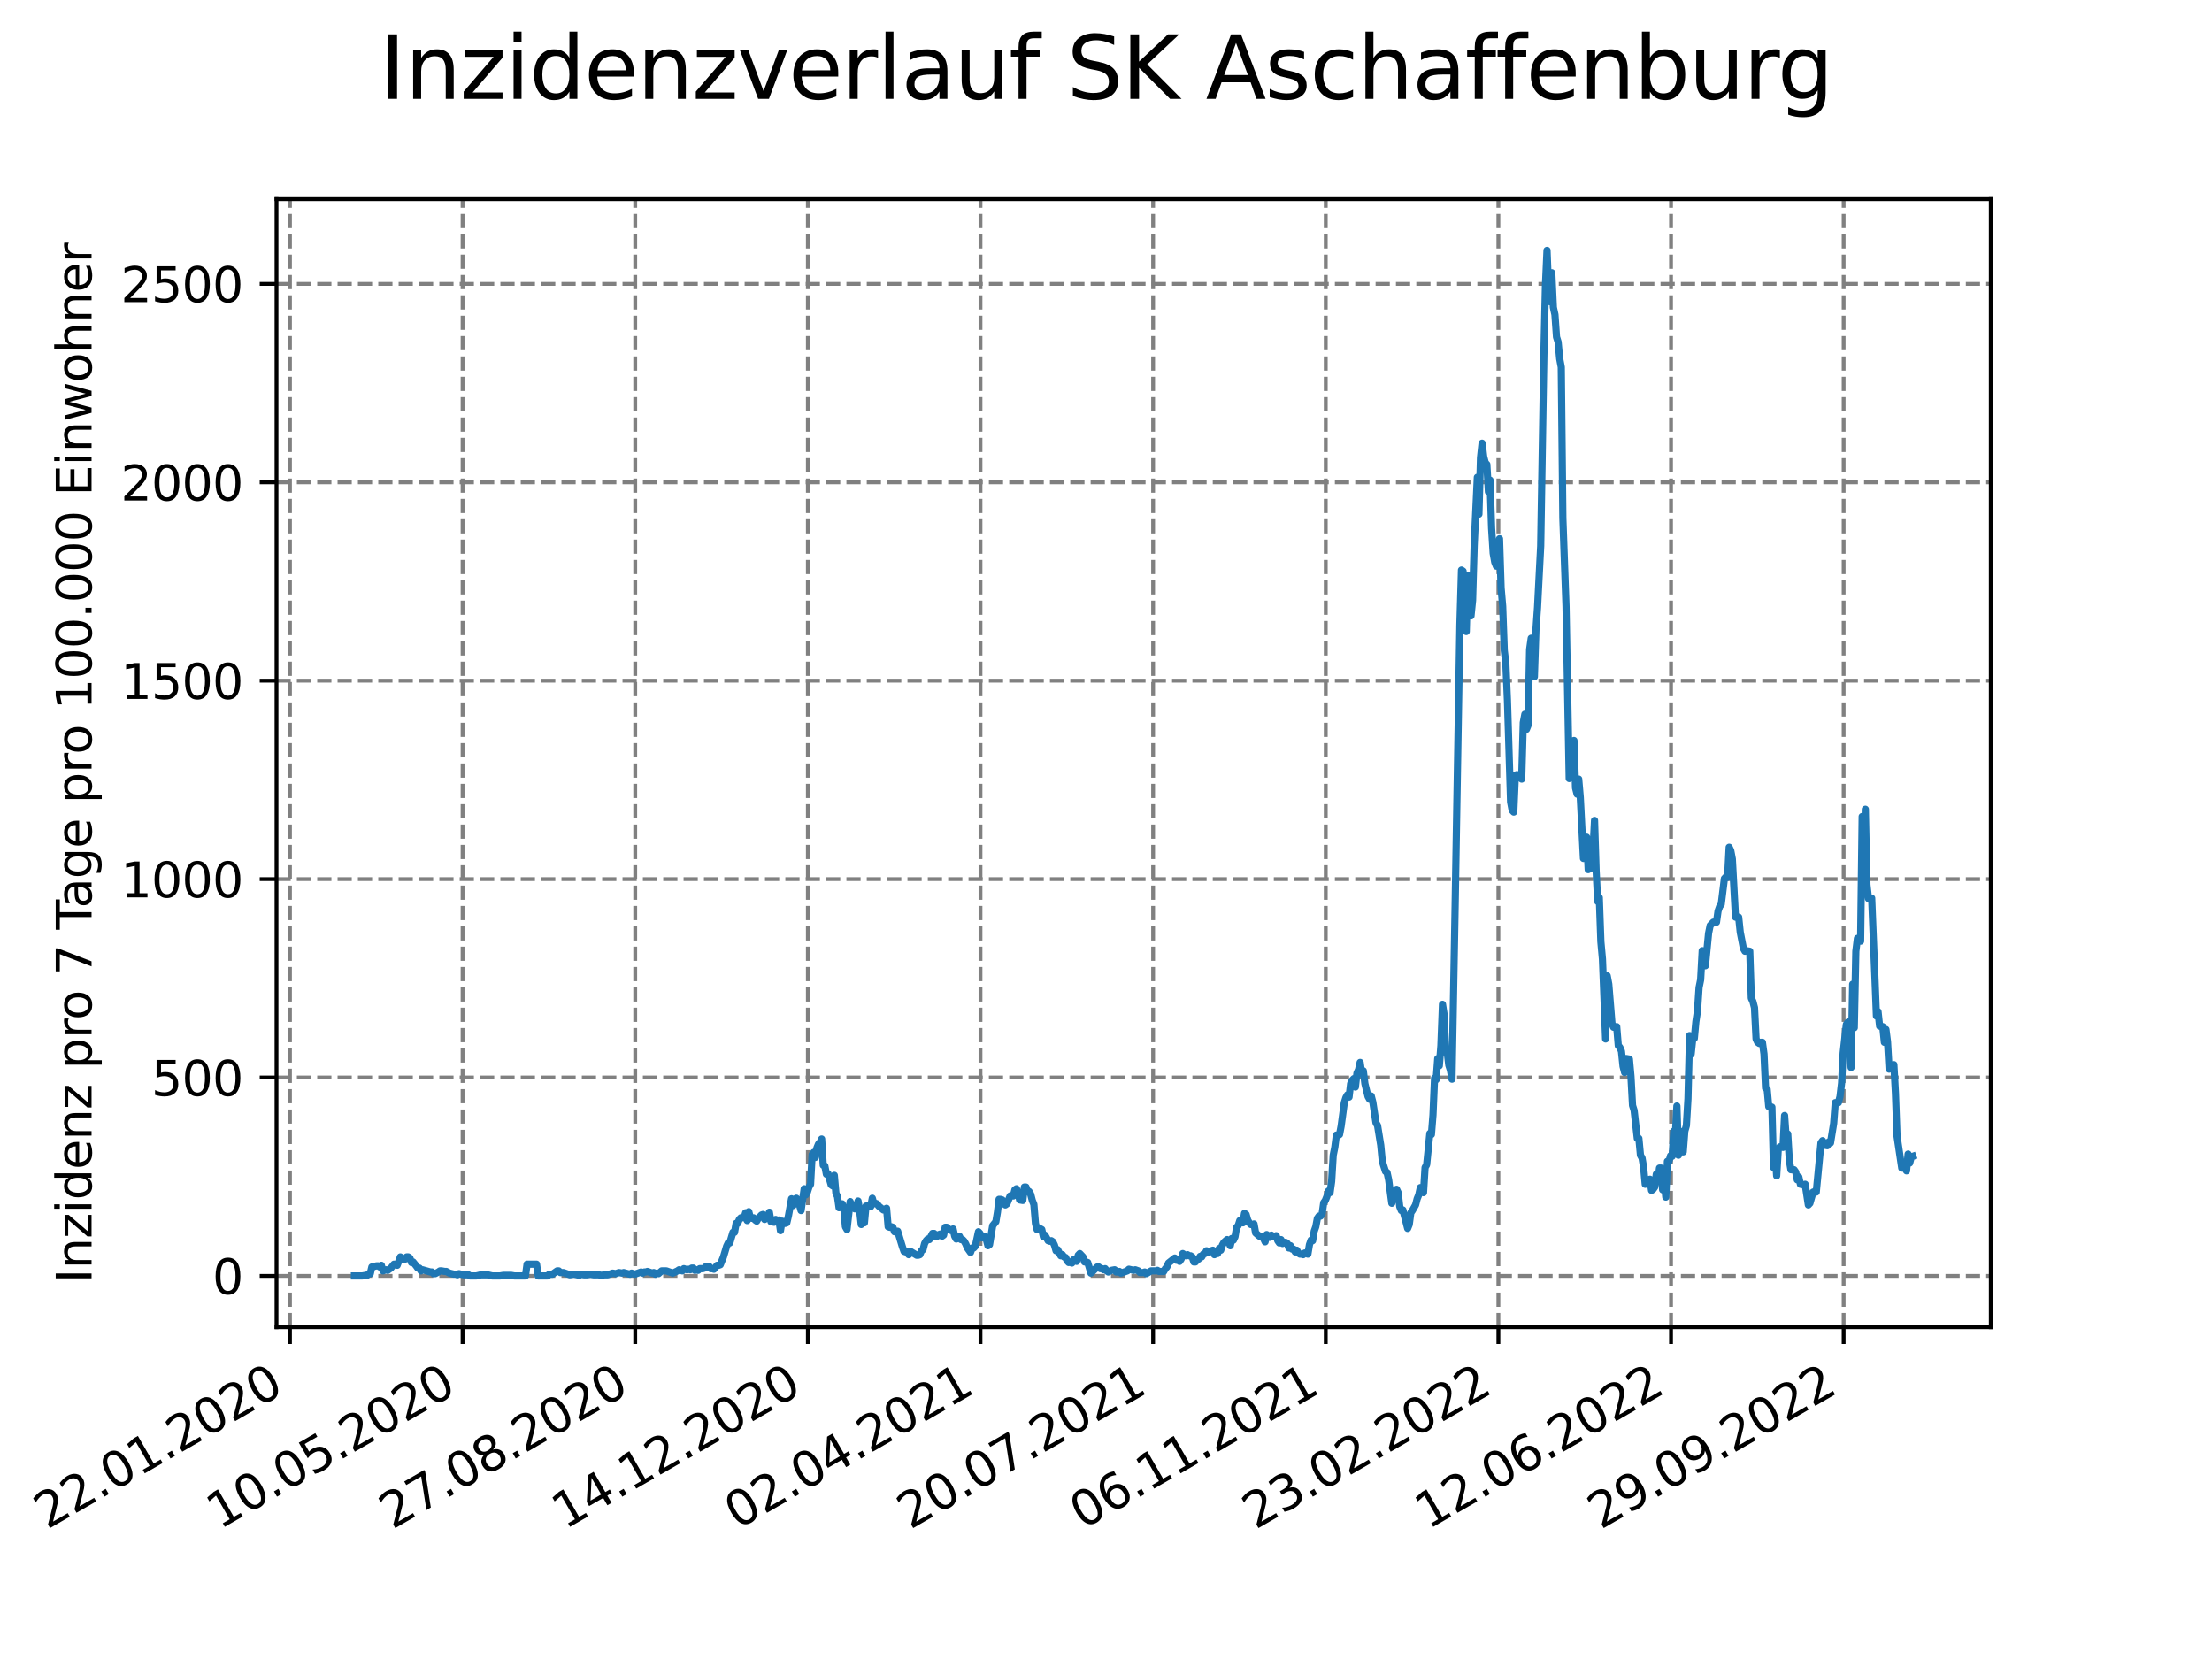 <?xml version="1.0" encoding="utf-8" standalone="no"?>
<!DOCTYPE svg PUBLIC "-//W3C//DTD SVG 1.1//EN"
  "http://www.w3.org/Graphics/SVG/1.1/DTD/svg11.dtd">
<svg xmlns:xlink="http://www.w3.org/1999/xlink" width="460.8pt" height="345.6pt" viewBox="0 0 460.8 345.6" xmlns="http://www.w3.org/2000/svg" version="1.1">
 <defs>
  <style type="text/css">*{stroke-linejoin: round; stroke-linecap: butt}</style>
 </defs>
 <g id="figure_1">
  <g id="patch_1">
   <path d="M 0 345.6 
L 460.8 345.6 
L 460.8 0 
L 0 0 
z
" style="fill: #ffffff"/>
  </g>
  <g id="axes_1">
   <g id="patch_2">
    <path d="M 57.6 276.48 
L 414.72 276.48 
L 414.72 41.472 
L 57.6 41.472 
z
" style="fill: #ffffff"/>
   </g>
   <g id="matplotlib.axis_1">
    <g id="xtick_1">
     <g id="line2d_1">
      <path d="M 60.402 276.48 
L 60.402 41.472 
" clip-path="url(#p46905ee459)" style="fill: none; stroke-dasharray: 2.96,1.28; stroke-dashoffset: 0; stroke: #808080; stroke-width: 0.8"/>
     </g>
     <g id="line2d_2">
      <defs>
       <path id="mb65b17ca28" d="M 0 0 
L 0 3.5 
" style="stroke: #000000; stroke-width: 0.8"/>
      </defs>
      <g>
       <use xlink:href="#mb65b17ca28" x="60.402" y="276.48" style="stroke: #000000; stroke-width: 0.8"/>
      </g>
     </g>
     <g id="text_1">
      <!-- 22.01.2020 -->
      <g transform="translate(9.776 318.689) rotate(-30) scale(0.1 -0.1)">
       <defs>
        <path id="DejaVuSans-32" d="M 1228 531 
L 3431 531 
L 3431 0 
L 469 0 
L 469 531 
Q 828 903 1448 1529 
Q 2069 2156 2228 2338 
Q 2531 2678 2651 2914 
Q 2772 3150 2772 3378 
Q 2772 3750 2511 3984 
Q 2250 4219 1831 4219 
Q 1534 4219 1204 4116 
Q 875 4013 500 3803 
L 500 4441 
Q 881 4594 1212 4672 
Q 1544 4750 1819 4750 
Q 2544 4750 2975 4387 
Q 3406 4025 3406 3419 
Q 3406 3131 3298 2873 
Q 3191 2616 2906 2266 
Q 2828 2175 2409 1742 
Q 1991 1309 1228 531 
z
" transform="scale(0.016)"/>
        <path id="DejaVuSans-2e" d="M 684 794 
L 1344 794 
L 1344 0 
L 684 0 
L 684 794 
z
" transform="scale(0.016)"/>
        <path id="DejaVuSans-30" d="M 2034 4250 
Q 1547 4250 1301 3770 
Q 1056 3291 1056 2328 
Q 1056 1369 1301 889 
Q 1547 409 2034 409 
Q 2525 409 2770 889 
Q 3016 1369 3016 2328 
Q 3016 3291 2770 3770 
Q 2525 4250 2034 4250 
z
M 2034 4750 
Q 2819 4750 3233 4129 
Q 3647 3509 3647 2328 
Q 3647 1150 3233 529 
Q 2819 -91 2034 -91 
Q 1250 -91 836 529 
Q 422 1150 422 2328 
Q 422 3509 836 4129 
Q 1250 4750 2034 4750 
z
" transform="scale(0.016)"/>
        <path id="DejaVuSans-31" d="M 794 531 
L 1825 531 
L 1825 4091 
L 703 3866 
L 703 4441 
L 1819 4666 
L 2450 4666 
L 2450 531 
L 3481 531 
L 3481 0 
L 794 0 
L 794 531 
z
" transform="scale(0.016)"/>
       </defs>
       <use xlink:href="#DejaVuSans-32"/>
       <use xlink:href="#DejaVuSans-32" x="63.623"/>
       <use xlink:href="#DejaVuSans-2e" x="127.246"/>
       <use xlink:href="#DejaVuSans-30" x="159.033"/>
       <use xlink:href="#DejaVuSans-31" x="222.656"/>
       <use xlink:href="#DejaVuSans-2e" x="286.279"/>
       <use xlink:href="#DejaVuSans-32" x="318.066"/>
       <use xlink:href="#DejaVuSans-30" x="381.689"/>
       <use xlink:href="#DejaVuSans-32" x="445.312"/>
       <use xlink:href="#DejaVuSans-30" x="508.936"/>
      </g>
     </g>
    </g>
    <g id="xtick_2">
     <g id="line2d_3">
      <path d="M 96.364 276.48 
L 96.364 41.472 
" clip-path="url(#p46905ee459)" style="fill: none; stroke-dasharray: 2.96,1.28; stroke-dashoffset: 0; stroke: #808080; stroke-width: 0.8"/>
     </g>
     <g id="line2d_4">
      <g>
       <use xlink:href="#mb65b17ca28" x="96.364" y="276.48" style="stroke: #000000; stroke-width: 0.8"/>
      </g>
     </g>
     <g id="text_2">
      <!-- 10.05.2020 -->
      <g transform="translate(45.739 318.689) rotate(-30) scale(0.1 -0.1)">
       <defs>
        <path id="DejaVuSans-35" d="M 691 4666 
L 3169 4666 
L 3169 4134 
L 1269 4134 
L 1269 2991 
Q 1406 3038 1543 3061 
Q 1681 3084 1819 3084 
Q 2600 3084 3056 2656 
Q 3513 2228 3513 1497 
Q 3513 744 3044 326 
Q 2575 -91 1722 -91 
Q 1428 -91 1123 -41 
Q 819 9 494 109 
L 494 744 
Q 775 591 1075 516 
Q 1375 441 1709 441 
Q 2250 441 2565 725 
Q 2881 1009 2881 1497 
Q 2881 1984 2565 2268 
Q 2250 2553 1709 2553 
Q 1456 2553 1204 2497 
Q 953 2441 691 2322 
L 691 4666 
z
" transform="scale(0.016)"/>
       </defs>
       <use xlink:href="#DejaVuSans-31"/>
       <use xlink:href="#DejaVuSans-30" x="63.623"/>
       <use xlink:href="#DejaVuSans-2e" x="127.246"/>
       <use xlink:href="#DejaVuSans-30" x="159.033"/>
       <use xlink:href="#DejaVuSans-35" x="222.656"/>
       <use xlink:href="#DejaVuSans-2e" x="286.279"/>
       <use xlink:href="#DejaVuSans-32" x="318.066"/>
       <use xlink:href="#DejaVuSans-30" x="381.689"/>
       <use xlink:href="#DejaVuSans-32" x="445.312"/>
       <use xlink:href="#DejaVuSans-30" x="508.936"/>
      </g>
     </g>
    </g>
    <g id="xtick_3">
     <g id="line2d_5">
      <path d="M 132.327 276.48 
L 132.327 41.472 
" clip-path="url(#p46905ee459)" style="fill: none; stroke-dasharray: 2.96,1.28; stroke-dashoffset: 0; stroke: #808080; stroke-width: 0.8"/>
     </g>
     <g id="line2d_6">
      <g>
       <use xlink:href="#mb65b17ca28" x="132.327" y="276.48" style="stroke: #000000; stroke-width: 0.8"/>
      </g>
     </g>
     <g id="text_3">
      <!-- 27.08.2020 -->
      <g transform="translate(81.702 318.689) rotate(-30) scale(0.1 -0.1)">
       <defs>
        <path id="DejaVuSans-37" d="M 525 4666 
L 3525 4666 
L 3525 4397 
L 1831 0 
L 1172 0 
L 2766 4134 
L 525 4134 
L 525 4666 
z
" transform="scale(0.016)"/>
        <path id="DejaVuSans-38" d="M 2034 2216 
Q 1584 2216 1326 1975 
Q 1069 1734 1069 1313 
Q 1069 891 1326 650 
Q 1584 409 2034 409 
Q 2484 409 2743 651 
Q 3003 894 3003 1313 
Q 3003 1734 2745 1975 
Q 2488 2216 2034 2216 
z
M 1403 2484 
Q 997 2584 770 2862 
Q 544 3141 544 3541 
Q 544 4100 942 4425 
Q 1341 4750 2034 4750 
Q 2731 4750 3128 4425 
Q 3525 4100 3525 3541 
Q 3525 3141 3298 2862 
Q 3072 2584 2669 2484 
Q 3125 2378 3379 2068 
Q 3634 1759 3634 1313 
Q 3634 634 3220 271 
Q 2806 -91 2034 -91 
Q 1263 -91 848 271 
Q 434 634 434 1313 
Q 434 1759 690 2068 
Q 947 2378 1403 2484 
z
M 1172 3481 
Q 1172 3119 1398 2916 
Q 1625 2713 2034 2713 
Q 2441 2713 2670 2916 
Q 2900 3119 2900 3481 
Q 2900 3844 2670 4047 
Q 2441 4250 2034 4250 
Q 1625 4250 1398 4047 
Q 1172 3844 1172 3481 
z
" transform="scale(0.016)"/>
       </defs>
       <use xlink:href="#DejaVuSans-32"/>
       <use xlink:href="#DejaVuSans-37" x="63.623"/>
       <use xlink:href="#DejaVuSans-2e" x="127.246"/>
       <use xlink:href="#DejaVuSans-30" x="159.033"/>
       <use xlink:href="#DejaVuSans-38" x="222.656"/>
       <use xlink:href="#DejaVuSans-2e" x="286.279"/>
       <use xlink:href="#DejaVuSans-32" x="318.066"/>
       <use xlink:href="#DejaVuSans-30" x="381.689"/>
       <use xlink:href="#DejaVuSans-32" x="445.312"/>
       <use xlink:href="#DejaVuSans-30" x="508.936"/>
      </g>
     </g>
    </g>
    <g id="xtick_4">
     <g id="line2d_7">
      <path d="M 168.29 276.48 
L 168.29 41.472 
" clip-path="url(#p46905ee459)" style="fill: none; stroke-dasharray: 2.96,1.28; stroke-dashoffset: 0; stroke: #808080; stroke-width: 0.8"/>
     </g>
     <g id="line2d_8">
      <g>
       <use xlink:href="#mb65b17ca28" x="168.29" y="276.48" style="stroke: #000000; stroke-width: 0.8"/>
      </g>
     </g>
     <g id="text_4">
      <!-- 14.12.2020 -->
      <g transform="translate(117.665 318.689) rotate(-30) scale(0.1 -0.1)">
       <defs>
        <path id="DejaVuSans-34" d="M 2419 4116 
L 825 1625 
L 2419 1625 
L 2419 4116 
z
M 2253 4666 
L 3047 4666 
L 3047 1625 
L 3713 1625 
L 3713 1100 
L 3047 1100 
L 3047 0 
L 2419 0 
L 2419 1100 
L 313 1100 
L 313 1709 
L 2253 4666 
z
" transform="scale(0.016)"/>
       </defs>
       <use xlink:href="#DejaVuSans-31"/>
       <use xlink:href="#DejaVuSans-34" x="63.623"/>
       <use xlink:href="#DejaVuSans-2e" x="127.246"/>
       <use xlink:href="#DejaVuSans-31" x="159.033"/>
       <use xlink:href="#DejaVuSans-32" x="222.656"/>
       <use xlink:href="#DejaVuSans-2e" x="286.279"/>
       <use xlink:href="#DejaVuSans-32" x="318.066"/>
       <use xlink:href="#DejaVuSans-30" x="381.689"/>
       <use xlink:href="#DejaVuSans-32" x="445.312"/>
       <use xlink:href="#DejaVuSans-30" x="508.936"/>
      </g>
     </g>
    </g>
    <g id="xtick_5">
     <g id="line2d_9">
      <path d="M 204.253 276.48 
L 204.253 41.472 
" clip-path="url(#p46905ee459)" style="fill: none; stroke-dasharray: 2.96,1.28; stroke-dashoffset: 0; stroke: #808080; stroke-width: 0.8"/>
     </g>
     <g id="line2d_10">
      <g>
       <use xlink:href="#mb65b17ca28" x="204.253" y="276.48" style="stroke: #000000; stroke-width: 0.8"/>
      </g>
     </g>
     <g id="text_5">
      <!-- 02.04.2021 -->
      <g transform="translate(153.627 318.689) rotate(-30) scale(0.1 -0.1)">
       <use xlink:href="#DejaVuSans-30"/>
       <use xlink:href="#DejaVuSans-32" x="63.623"/>
       <use xlink:href="#DejaVuSans-2e" x="127.246"/>
       <use xlink:href="#DejaVuSans-30" x="159.033"/>
       <use xlink:href="#DejaVuSans-34" x="222.656"/>
       <use xlink:href="#DejaVuSans-2e" x="286.279"/>
       <use xlink:href="#DejaVuSans-32" x="318.066"/>
       <use xlink:href="#DejaVuSans-30" x="381.689"/>
       <use xlink:href="#DejaVuSans-32" x="445.312"/>
       <use xlink:href="#DejaVuSans-31" x="508.936"/>
      </g>
     </g>
    </g>
    <g id="xtick_6">
     <g id="line2d_11">
      <path d="M 240.215 276.48 
L 240.215 41.472 
" clip-path="url(#p46905ee459)" style="fill: none; stroke-dasharray: 2.96,1.28; stroke-dashoffset: 0; stroke: #808080; stroke-width: 0.8"/>
     </g>
     <g id="line2d_12">
      <g>
       <use xlink:href="#mb65b17ca28" x="240.215" y="276.48" style="stroke: #000000; stroke-width: 0.8"/>
      </g>
     </g>
     <g id="text_6">
      <!-- 20.07.2021 -->
      <g transform="translate(189.59 318.689) rotate(-30) scale(0.1 -0.1)">
       <use xlink:href="#DejaVuSans-32"/>
       <use xlink:href="#DejaVuSans-30" x="63.623"/>
       <use xlink:href="#DejaVuSans-2e" x="127.246"/>
       <use xlink:href="#DejaVuSans-30" x="159.033"/>
       <use xlink:href="#DejaVuSans-37" x="222.656"/>
       <use xlink:href="#DejaVuSans-2e" x="286.279"/>
       <use xlink:href="#DejaVuSans-32" x="318.066"/>
       <use xlink:href="#DejaVuSans-30" x="381.689"/>
       <use xlink:href="#DejaVuSans-32" x="445.312"/>
       <use xlink:href="#DejaVuSans-31" x="508.936"/>
      </g>
     </g>
    </g>
    <g id="xtick_7">
     <g id="line2d_13">
      <path d="M 276.178 276.48 
L 276.178 41.472 
" clip-path="url(#p46905ee459)" style="fill: none; stroke-dasharray: 2.96,1.28; stroke-dashoffset: 0; stroke: #808080; stroke-width: 0.8"/>
     </g>
     <g id="line2d_14">
      <g>
       <use xlink:href="#mb65b17ca28" x="276.178" y="276.48" style="stroke: #000000; stroke-width: 0.8"/>
      </g>
     </g>
     <g id="text_7">
      <!-- 06.11.2021 -->
      <g transform="translate(225.553 318.689) rotate(-30) scale(0.1 -0.1)">
       <defs>
        <path id="DejaVuSans-36" d="M 2113 2584 
Q 1688 2584 1439 2293 
Q 1191 2003 1191 1497 
Q 1191 994 1439 701 
Q 1688 409 2113 409 
Q 2538 409 2786 701 
Q 3034 994 3034 1497 
Q 3034 2003 2786 2293 
Q 2538 2584 2113 2584 
z
M 3366 4563 
L 3366 3988 
Q 3128 4100 2886 4159 
Q 2644 4219 2406 4219 
Q 1781 4219 1451 3797 
Q 1122 3375 1075 2522 
Q 1259 2794 1537 2939 
Q 1816 3084 2150 3084 
Q 2853 3084 3261 2657 
Q 3669 2231 3669 1497 
Q 3669 778 3244 343 
Q 2819 -91 2113 -91 
Q 1303 -91 875 529 
Q 447 1150 447 2328 
Q 447 3434 972 4092 
Q 1497 4750 2381 4750 
Q 2619 4750 2861 4703 
Q 3103 4656 3366 4563 
z
" transform="scale(0.016)"/>
       </defs>
       <use xlink:href="#DejaVuSans-30"/>
       <use xlink:href="#DejaVuSans-36" x="63.623"/>
       <use xlink:href="#DejaVuSans-2e" x="127.246"/>
       <use xlink:href="#DejaVuSans-31" x="159.033"/>
       <use xlink:href="#DejaVuSans-31" x="222.656"/>
       <use xlink:href="#DejaVuSans-2e" x="286.279"/>
       <use xlink:href="#DejaVuSans-32" x="318.066"/>
       <use xlink:href="#DejaVuSans-30" x="381.689"/>
       <use xlink:href="#DejaVuSans-32" x="445.312"/>
       <use xlink:href="#DejaVuSans-31" x="508.936"/>
      </g>
     </g>
    </g>
    <g id="xtick_8">
     <g id="line2d_15">
      <path d="M 312.141 276.48 
L 312.141 41.472 
" clip-path="url(#p46905ee459)" style="fill: none; stroke-dasharray: 2.96,1.28; stroke-dashoffset: 0; stroke: #808080; stroke-width: 0.8"/>
     </g>
     <g id="line2d_16">
      <g>
       <use xlink:href="#mb65b17ca28" x="312.141" y="276.48" style="stroke: #000000; stroke-width: 0.8"/>
      </g>
     </g>
     <g id="text_8">
      <!-- 23.02.2022 -->
      <g transform="translate(261.516 318.689) rotate(-30) scale(0.1 -0.1)">
       <defs>
        <path id="DejaVuSans-33" d="M 2597 2516 
Q 3050 2419 3304 2112 
Q 3559 1806 3559 1356 
Q 3559 666 3084 287 
Q 2609 -91 1734 -91 
Q 1441 -91 1130 -33 
Q 819 25 488 141 
L 488 750 
Q 750 597 1062 519 
Q 1375 441 1716 441 
Q 2309 441 2620 675 
Q 2931 909 2931 1356 
Q 2931 1769 2642 2001 
Q 2353 2234 1838 2234 
L 1294 2234 
L 1294 2753 
L 1863 2753 
Q 2328 2753 2575 2939 
Q 2822 3125 2822 3475 
Q 2822 3834 2567 4026 
Q 2313 4219 1838 4219 
Q 1578 4219 1281 4162 
Q 984 4106 628 3988 
L 628 4550 
Q 988 4650 1302 4700 
Q 1616 4750 1894 4750 
Q 2613 4750 3031 4423 
Q 3450 4097 3450 3541 
Q 3450 3153 3228 2886 
Q 3006 2619 2597 2516 
z
" transform="scale(0.016)"/>
       </defs>
       <use xlink:href="#DejaVuSans-32"/>
       <use xlink:href="#DejaVuSans-33" x="63.623"/>
       <use xlink:href="#DejaVuSans-2e" x="127.246"/>
       <use xlink:href="#DejaVuSans-30" x="159.033"/>
       <use xlink:href="#DejaVuSans-32" x="222.656"/>
       <use xlink:href="#DejaVuSans-2e" x="286.279"/>
       <use xlink:href="#DejaVuSans-32" x="318.066"/>
       <use xlink:href="#DejaVuSans-30" x="381.689"/>
       <use xlink:href="#DejaVuSans-32" x="445.312"/>
       <use xlink:href="#DejaVuSans-32" x="508.936"/>
      </g>
     </g>
    </g>
    <g id="xtick_9">
     <g id="line2d_17">
      <path d="M 348.104 276.48 
L 348.104 41.472 
" clip-path="url(#p46905ee459)" style="fill: none; stroke-dasharray: 2.96,1.28; stroke-dashoffset: 0; stroke: #808080; stroke-width: 0.8"/>
     </g>
     <g id="line2d_18">
      <g>
       <use xlink:href="#mb65b17ca28" x="348.104" y="276.48" style="stroke: #000000; stroke-width: 0.8"/>
      </g>
     </g>
     <g id="text_9">
      <!-- 12.06.2022 -->
      <g transform="translate(297.478 318.689) rotate(-30) scale(0.1 -0.1)">
       <use xlink:href="#DejaVuSans-31"/>
       <use xlink:href="#DejaVuSans-32" x="63.623"/>
       <use xlink:href="#DejaVuSans-2e" x="127.246"/>
       <use xlink:href="#DejaVuSans-30" x="159.033"/>
       <use xlink:href="#DejaVuSans-36" x="222.656"/>
       <use xlink:href="#DejaVuSans-2e" x="286.279"/>
       <use xlink:href="#DejaVuSans-32" x="318.066"/>
       <use xlink:href="#DejaVuSans-30" x="381.689"/>
       <use xlink:href="#DejaVuSans-32" x="445.312"/>
       <use xlink:href="#DejaVuSans-32" x="508.936"/>
      </g>
     </g>
    </g>
    <g id="xtick_10">
     <g id="line2d_19">
      <path d="M 384.066 276.48 
L 384.066 41.472 
" clip-path="url(#p46905ee459)" style="fill: none; stroke-dasharray: 2.96,1.28; stroke-dashoffset: 0; stroke: #808080; stroke-width: 0.8"/>
     </g>
     <g id="line2d_20">
      <g>
       <use xlink:href="#mb65b17ca28" x="384.066" y="276.48" style="stroke: #000000; stroke-width: 0.8"/>
      </g>
     </g>
     <g id="text_10">
      <!-- 29.09.2022 -->
      <g transform="translate(333.441 318.689) rotate(-30) scale(0.1 -0.1)">
       <defs>
        <path id="DejaVuSans-39" d="M 703 97 
L 703 672 
Q 941 559 1184 500 
Q 1428 441 1663 441 
Q 2288 441 2617 861 
Q 2947 1281 2994 2138 
Q 2813 1869 2534 1725 
Q 2256 1581 1919 1581 
Q 1219 1581 811 2004 
Q 403 2428 403 3163 
Q 403 3881 828 4315 
Q 1253 4750 1959 4750 
Q 2769 4750 3195 4129 
Q 3622 3509 3622 2328 
Q 3622 1225 3098 567 
Q 2575 -91 1691 -91 
Q 1453 -91 1209 -44 
Q 966 3 703 97 
z
M 1959 2075 
Q 2384 2075 2632 2365 
Q 2881 2656 2881 3163 
Q 2881 3666 2632 3958 
Q 2384 4250 1959 4250 
Q 1534 4250 1286 3958 
Q 1038 3666 1038 3163 
Q 1038 2656 1286 2365 
Q 1534 2075 1959 2075 
z
" transform="scale(0.016)"/>
       </defs>
       <use xlink:href="#DejaVuSans-32"/>
       <use xlink:href="#DejaVuSans-39" x="63.623"/>
       <use xlink:href="#DejaVuSans-2e" x="127.246"/>
       <use xlink:href="#DejaVuSans-30" x="159.033"/>
       <use xlink:href="#DejaVuSans-39" x="222.656"/>
       <use xlink:href="#DejaVuSans-2e" x="286.279"/>
       <use xlink:href="#DejaVuSans-32" x="318.066"/>
       <use xlink:href="#DejaVuSans-30" x="381.689"/>
       <use xlink:href="#DejaVuSans-32" x="445.312"/>
       <use xlink:href="#DejaVuSans-32" x="508.936"/>
      </g>
     </g>
    </g>
   </g>
   <g id="matplotlib.axis_2">
    <g id="ytick_1">
     <g id="line2d_21">
      <path d="M 57.6 265.798 
L 414.72 265.798 
" clip-path="url(#p46905ee459)" style="fill: none; stroke-dasharray: 2.96,1.28; stroke-dashoffset: 0; stroke: #808080; stroke-width: 0.8"/>
     </g>
     <g id="line2d_22">
      <defs>
       <path id="m3a8e72fc25" d="M 0 0 
L -3.5 0 
" style="stroke: #000000; stroke-width: 0.8"/>
      </defs>
      <g>
       <use xlink:href="#m3a8e72fc25" x="57.6" y="265.798" style="stroke: #000000; stroke-width: 0.8"/>
      </g>
     </g>
     <g id="text_11">
      <!-- 0 -->
      <g transform="translate(44.237 269.597) scale(0.1 -0.1)">
       <use xlink:href="#DejaVuSans-30"/>
      </g>
     </g>
    </g>
    <g id="ytick_2">
     <g id="line2d_23">
      <path d="M 57.6 224.465 
L 414.72 224.465 
" clip-path="url(#p46905ee459)" style="fill: none; stroke-dasharray: 2.96,1.28; stroke-dashoffset: 0; stroke: #808080; stroke-width: 0.8"/>
     </g>
     <g id="line2d_24">
      <g>
       <use xlink:href="#m3a8e72fc25" x="57.6" y="224.465" style="stroke: #000000; stroke-width: 0.8"/>
      </g>
     </g>
     <g id="text_12">
      <!-- 500 -->
      <g transform="translate(31.512 228.264) scale(0.1 -0.1)">
       <use xlink:href="#DejaVuSans-35"/>
       <use xlink:href="#DejaVuSans-30" x="63.623"/>
       <use xlink:href="#DejaVuSans-30" x="127.246"/>
      </g>
     </g>
    </g>
    <g id="ytick_3">
     <g id="line2d_25">
      <path d="M 57.6 183.132 
L 414.72 183.132 
" clip-path="url(#p46905ee459)" style="fill: none; stroke-dasharray: 2.96,1.28; stroke-dashoffset: 0; stroke: #808080; stroke-width: 0.8"/>
     </g>
     <g id="line2d_26">
      <g>
       <use xlink:href="#m3a8e72fc25" x="57.6" y="183.132" style="stroke: #000000; stroke-width: 0.8"/>
      </g>
     </g>
     <g id="text_13">
      <!-- 1000 -->
      <g transform="translate(25.15 186.932) scale(0.1 -0.1)">
       <use xlink:href="#DejaVuSans-31"/>
       <use xlink:href="#DejaVuSans-30" x="63.623"/>
       <use xlink:href="#DejaVuSans-30" x="127.246"/>
       <use xlink:href="#DejaVuSans-30" x="190.869"/>
      </g>
     </g>
    </g>
    <g id="ytick_4">
     <g id="line2d_27">
      <path d="M 57.6 141.8 
L 414.72 141.8 
" clip-path="url(#p46905ee459)" style="fill: none; stroke-dasharray: 2.96,1.28; stroke-dashoffset: 0; stroke: #808080; stroke-width: 0.8"/>
     </g>
     <g id="line2d_28">
      <g>
       <use xlink:href="#m3a8e72fc25" x="57.6" y="141.8" style="stroke: #000000; stroke-width: 0.8"/>
      </g>
     </g>
     <g id="text_14">
      <!-- 1500 -->
      <g transform="translate(25.15 145.599) scale(0.1 -0.1)">
       <use xlink:href="#DejaVuSans-31"/>
       <use xlink:href="#DejaVuSans-35" x="63.623"/>
       <use xlink:href="#DejaVuSans-30" x="127.246"/>
       <use xlink:href="#DejaVuSans-30" x="190.869"/>
      </g>
     </g>
    </g>
    <g id="ytick_5">
     <g id="line2d_29">
      <path d="M 57.6 100.467 
L 414.72 100.467 
" clip-path="url(#p46905ee459)" style="fill: none; stroke-dasharray: 2.96,1.28; stroke-dashoffset: 0; stroke: #808080; stroke-width: 0.8"/>
     </g>
     <g id="line2d_30">
      <g>
       <use xlink:href="#m3a8e72fc25" x="57.6" y="100.467" style="stroke: #000000; stroke-width: 0.8"/>
      </g>
     </g>
     <g id="text_15">
      <!-- 2000 -->
      <g transform="translate(25.15 104.266) scale(0.1 -0.1)">
       <use xlink:href="#DejaVuSans-32"/>
       <use xlink:href="#DejaVuSans-30" x="63.623"/>
       <use xlink:href="#DejaVuSans-30" x="127.246"/>
       <use xlink:href="#DejaVuSans-30" x="190.869"/>
      </g>
     </g>
    </g>
    <g id="ytick_6">
     <g id="line2d_31">
      <path d="M 57.6 59.134 
L 414.72 59.134 
" clip-path="url(#p46905ee459)" style="fill: none; stroke-dasharray: 2.96,1.28; stroke-dashoffset: 0; stroke: #808080; stroke-width: 0.8"/>
     </g>
     <g id="line2d_32">
      <g>
       <use xlink:href="#m3a8e72fc25" x="57.6" y="59.134" style="stroke: #000000; stroke-width: 0.8"/>
      </g>
     </g>
     <g id="text_16">
      <!-- 2500 -->
      <g transform="translate(25.15 62.933) scale(0.1 -0.1)">
       <use xlink:href="#DejaVuSans-32"/>
       <use xlink:href="#DejaVuSans-35" x="63.623"/>
       <use xlink:href="#DejaVuSans-30" x="127.246"/>
       <use xlink:href="#DejaVuSans-30" x="190.869"/>
      </g>
     </g>
    </g>
    <g id="text_17">
     <!-- Inzidenz pro 7 Tage pro 100.000 Einwohner -->
     <g transform="translate(19.07 267.301) rotate(-90) scale(0.1 -0.1)">
      <defs>
       <path id="DejaVuSans-49" d="M 628 4666 
L 1259 4666 
L 1259 0 
L 628 0 
L 628 4666 
z
" transform="scale(0.016)"/>
       <path id="DejaVuSans-6e" d="M 3513 2113 
L 3513 0 
L 2938 0 
L 2938 2094 
Q 2938 2591 2744 2837 
Q 2550 3084 2163 3084 
Q 1697 3084 1428 2787 
Q 1159 2491 1159 1978 
L 1159 0 
L 581 0 
L 581 3500 
L 1159 3500 
L 1159 2956 
Q 1366 3272 1645 3428 
Q 1925 3584 2291 3584 
Q 2894 3584 3203 3211 
Q 3513 2838 3513 2113 
z
" transform="scale(0.016)"/>
       <path id="DejaVuSans-7a" d="M 353 3500 
L 3084 3500 
L 3084 2975 
L 922 459 
L 3084 459 
L 3084 0 
L 275 0 
L 275 525 
L 2438 3041 
L 353 3041 
L 353 3500 
z
" transform="scale(0.016)"/>
       <path id="DejaVuSans-69" d="M 603 3500 
L 1178 3500 
L 1178 0 
L 603 0 
L 603 3500 
z
M 603 4863 
L 1178 4863 
L 1178 4134 
L 603 4134 
L 603 4863 
z
" transform="scale(0.016)"/>
       <path id="DejaVuSans-64" d="M 2906 2969 
L 2906 4863 
L 3481 4863 
L 3481 0 
L 2906 0 
L 2906 525 
Q 2725 213 2448 61 
Q 2172 -91 1784 -91 
Q 1150 -91 751 415 
Q 353 922 353 1747 
Q 353 2572 751 3078 
Q 1150 3584 1784 3584 
Q 2172 3584 2448 3432 
Q 2725 3281 2906 2969 
z
M 947 1747 
Q 947 1113 1208 752 
Q 1469 391 1925 391 
Q 2381 391 2643 752 
Q 2906 1113 2906 1747 
Q 2906 2381 2643 2742 
Q 2381 3103 1925 3103 
Q 1469 3103 1208 2742 
Q 947 2381 947 1747 
z
" transform="scale(0.016)"/>
       <path id="DejaVuSans-65" d="M 3597 1894 
L 3597 1613 
L 953 1613 
Q 991 1019 1311 708 
Q 1631 397 2203 397 
Q 2534 397 2845 478 
Q 3156 559 3463 722 
L 3463 178 
Q 3153 47 2828 -22 
Q 2503 -91 2169 -91 
Q 1331 -91 842 396 
Q 353 884 353 1716 
Q 353 2575 817 3079 
Q 1281 3584 2069 3584 
Q 2775 3584 3186 3129 
Q 3597 2675 3597 1894 
z
M 3022 2063 
Q 3016 2534 2758 2815 
Q 2500 3097 2075 3097 
Q 1594 3097 1305 2825 
Q 1016 2553 972 2059 
L 3022 2063 
z
" transform="scale(0.016)"/>
       <path id="DejaVuSans-20" transform="scale(0.016)"/>
       <path id="DejaVuSans-70" d="M 1159 525 
L 1159 -1331 
L 581 -1331 
L 581 3500 
L 1159 3500 
L 1159 2969 
Q 1341 3281 1617 3432 
Q 1894 3584 2278 3584 
Q 2916 3584 3314 3078 
Q 3713 2572 3713 1747 
Q 3713 922 3314 415 
Q 2916 -91 2278 -91 
Q 1894 -91 1617 61 
Q 1341 213 1159 525 
z
M 3116 1747 
Q 3116 2381 2855 2742 
Q 2594 3103 2138 3103 
Q 1681 3103 1420 2742 
Q 1159 2381 1159 1747 
Q 1159 1113 1420 752 
Q 1681 391 2138 391 
Q 2594 391 2855 752 
Q 3116 1113 3116 1747 
z
" transform="scale(0.016)"/>
       <path id="DejaVuSans-72" d="M 2631 2963 
Q 2534 3019 2420 3045 
Q 2306 3072 2169 3072 
Q 1681 3072 1420 2755 
Q 1159 2438 1159 1844 
L 1159 0 
L 581 0 
L 581 3500 
L 1159 3500 
L 1159 2956 
Q 1341 3275 1631 3429 
Q 1922 3584 2338 3584 
Q 2397 3584 2469 3576 
Q 2541 3569 2628 3553 
L 2631 2963 
z
" transform="scale(0.016)"/>
       <path id="DejaVuSans-6f" d="M 1959 3097 
Q 1497 3097 1228 2736 
Q 959 2375 959 1747 
Q 959 1119 1226 758 
Q 1494 397 1959 397 
Q 2419 397 2687 759 
Q 2956 1122 2956 1747 
Q 2956 2369 2687 2733 
Q 2419 3097 1959 3097 
z
M 1959 3584 
Q 2709 3584 3137 3096 
Q 3566 2609 3566 1747 
Q 3566 888 3137 398 
Q 2709 -91 1959 -91 
Q 1206 -91 779 398 
Q 353 888 353 1747 
Q 353 2609 779 3096 
Q 1206 3584 1959 3584 
z
" transform="scale(0.016)"/>
       <path id="DejaVuSans-54" d="M -19 4666 
L 3928 4666 
L 3928 4134 
L 2272 4134 
L 2272 0 
L 1638 0 
L 1638 4134 
L -19 4134 
L -19 4666 
z
" transform="scale(0.016)"/>
       <path id="DejaVuSans-61" d="M 2194 1759 
Q 1497 1759 1228 1600 
Q 959 1441 959 1056 
Q 959 750 1161 570 
Q 1363 391 1709 391 
Q 2188 391 2477 730 
Q 2766 1069 2766 1631 
L 2766 1759 
L 2194 1759 
z
M 3341 1997 
L 3341 0 
L 2766 0 
L 2766 531 
Q 2569 213 2275 61 
Q 1981 -91 1556 -91 
Q 1019 -91 701 211 
Q 384 513 384 1019 
Q 384 1609 779 1909 
Q 1175 2209 1959 2209 
L 2766 2209 
L 2766 2266 
Q 2766 2663 2505 2880 
Q 2244 3097 1772 3097 
Q 1472 3097 1187 3025 
Q 903 2953 641 2809 
L 641 3341 
Q 956 3463 1253 3523 
Q 1550 3584 1831 3584 
Q 2591 3584 2966 3190 
Q 3341 2797 3341 1997 
z
" transform="scale(0.016)"/>
       <path id="DejaVuSans-67" d="M 2906 1791 
Q 2906 2416 2648 2759 
Q 2391 3103 1925 3103 
Q 1463 3103 1205 2759 
Q 947 2416 947 1791 
Q 947 1169 1205 825 
Q 1463 481 1925 481 
Q 2391 481 2648 825 
Q 2906 1169 2906 1791 
z
M 3481 434 
Q 3481 -459 3084 -895 
Q 2688 -1331 1869 -1331 
Q 1566 -1331 1297 -1286 
Q 1028 -1241 775 -1147 
L 775 -588 
Q 1028 -725 1275 -790 
Q 1522 -856 1778 -856 
Q 2344 -856 2625 -561 
Q 2906 -266 2906 331 
L 2906 616 
Q 2728 306 2450 153 
Q 2172 0 1784 0 
Q 1141 0 747 490 
Q 353 981 353 1791 
Q 353 2603 747 3093 
Q 1141 3584 1784 3584 
Q 2172 3584 2450 3431 
Q 2728 3278 2906 2969 
L 2906 3500 
L 3481 3500 
L 3481 434 
z
" transform="scale(0.016)"/>
       <path id="DejaVuSans-45" d="M 628 4666 
L 3578 4666 
L 3578 4134 
L 1259 4134 
L 1259 2753 
L 3481 2753 
L 3481 2222 
L 1259 2222 
L 1259 531 
L 3634 531 
L 3634 0 
L 628 0 
L 628 4666 
z
" transform="scale(0.016)"/>
       <path id="DejaVuSans-77" d="M 269 3500 
L 844 3500 
L 1563 769 
L 2278 3500 
L 2956 3500 
L 3675 769 
L 4391 3500 
L 4966 3500 
L 4050 0 
L 3372 0 
L 2619 2869 
L 1863 0 
L 1184 0 
L 269 3500 
z
" transform="scale(0.016)"/>
       <path id="DejaVuSans-68" d="M 3513 2113 
L 3513 0 
L 2938 0 
L 2938 2094 
Q 2938 2591 2744 2837 
Q 2550 3084 2163 3084 
Q 1697 3084 1428 2787 
Q 1159 2491 1159 1978 
L 1159 0 
L 581 0 
L 581 4863 
L 1159 4863 
L 1159 2956 
Q 1366 3272 1645 3428 
Q 1925 3584 2291 3584 
Q 2894 3584 3203 3211 
Q 3513 2838 3513 2113 
z
" transform="scale(0.016)"/>
      </defs>
      <use xlink:href="#DejaVuSans-49"/>
      <use xlink:href="#DejaVuSans-6e" x="29.492"/>
      <use xlink:href="#DejaVuSans-7a" x="92.871"/>
      <use xlink:href="#DejaVuSans-69" x="145.361"/>
      <use xlink:href="#DejaVuSans-64" x="173.145"/>
      <use xlink:href="#DejaVuSans-65" x="236.621"/>
      <use xlink:href="#DejaVuSans-6e" x="298.145"/>
      <use xlink:href="#DejaVuSans-7a" x="361.523"/>
      <use xlink:href="#DejaVuSans-20" x="414.014"/>
      <use xlink:href="#DejaVuSans-70" x="445.801"/>
      <use xlink:href="#DejaVuSans-72" x="509.277"/>
      <use xlink:href="#DejaVuSans-6f" x="548.141"/>
      <use xlink:href="#DejaVuSans-20" x="609.322"/>
      <use xlink:href="#DejaVuSans-37" x="641.109"/>
      <use xlink:href="#DejaVuSans-20" x="704.732"/>
      <use xlink:href="#DejaVuSans-54" x="736.52"/>
      <use xlink:href="#DejaVuSans-61" x="781.104"/>
      <use xlink:href="#DejaVuSans-67" x="842.383"/>
      <use xlink:href="#DejaVuSans-65" x="905.859"/>
      <use xlink:href="#DejaVuSans-20" x="967.383"/>
      <use xlink:href="#DejaVuSans-70" x="999.17"/>
      <use xlink:href="#DejaVuSans-72" x="1062.646"/>
      <use xlink:href="#DejaVuSans-6f" x="1101.51"/>
      <use xlink:href="#DejaVuSans-20" x="1162.691"/>
      <use xlink:href="#DejaVuSans-31" x="1194.479"/>
      <use xlink:href="#DejaVuSans-30" x="1258.102"/>
      <use xlink:href="#DejaVuSans-30" x="1321.725"/>
      <use xlink:href="#DejaVuSans-2e" x="1385.348"/>
      <use xlink:href="#DejaVuSans-30" x="1417.135"/>
      <use xlink:href="#DejaVuSans-30" x="1480.758"/>
      <use xlink:href="#DejaVuSans-30" x="1544.381"/>
      <use xlink:href="#DejaVuSans-20" x="1608.004"/>
      <use xlink:href="#DejaVuSans-45" x="1639.791"/>
      <use xlink:href="#DejaVuSans-69" x="1702.975"/>
      <use xlink:href="#DejaVuSans-6e" x="1730.758"/>
      <use xlink:href="#DejaVuSans-77" x="1794.137"/>
      <use xlink:href="#DejaVuSans-6f" x="1875.924"/>
      <use xlink:href="#DejaVuSans-68" x="1937.105"/>
      <use xlink:href="#DejaVuSans-6e" x="2000.484"/>
      <use xlink:href="#DejaVuSans-65" x="2063.863"/>
      <use xlink:href="#DejaVuSans-72" x="2125.387"/>
     </g>
    </g>
   </g>
   <g id="line2d_33">
    <path d="M 73.833 265.798 
L 75.482 265.798 
L 76.142 265.681 
L 76.472 265.681 
L 76.802 265.332 
L 77.132 265.332 
L 77.462 263.935 
L 78.452 263.702 
L 78.782 263.702 
L 79.112 263.935 
L 79.442 263.586 
L 79.772 264.75 
L 80.431 264.517 
L 80.761 264.634 
L 81.421 264.168 
L 82.081 263.353 
L 82.741 263.586 
L 83.401 261.839 
L 84.061 262.421 
L 84.391 262.305 
L 84.721 261.839 
L 85.05 261.839 
L 85.38 262.072 
L 85.71 263.004 
L 86.04 262.887 
L 86.7 263.702 
L 87.03 264.168 
L 87.36 264.168 
L 87.69 264.75 
L 88.02 264.517 
L 89.67 264.983 
L 89.999 264.983 
L 90.329 265.332 
L 90.659 265.332 
L 91.319 264.983 
L 91.649 264.75 
L 91.979 264.75 
L 92.639 264.866 
L 92.969 264.866 
L 93.629 265.216 
L 94.619 265.449 
L 94.948 265.449 
L 95.278 265.565 
L 95.608 265.332 
L 96.598 265.565 
L 97.588 265.565 
L 97.918 265.798 
L 99.238 265.798 
L 100.227 265.565 
L 101.547 265.565 
L 102.537 265.798 
L 104.187 265.798 
L 104.846 265.681 
L 106.496 265.681 
L 107.156 265.798 
L 109.466 265.798 
L 109.795 263.353 
L 111.775 263.353 
L 112.105 265.798 
L 114.085 265.798 
L 114.415 265.449 
L 115.074 265.449 
L 116.064 264.75 
L 116.394 264.75 
L 116.724 265.099 
L 117.384 265.099 
L 118.704 265.565 
L 119.364 265.449 
L 119.693 265.449 
L 120.683 265.681 
L 121.013 265.449 
L 121.673 265.565 
L 122.333 265.565 
L 122.993 265.449 
L 123.653 265.565 
L 124.642 265.565 
L 125.302 265.681 
L 125.962 265.565 
L 126.622 265.565 
L 127.612 265.216 
L 128.272 265.332 
L 128.932 265.099 
L 129.591 265.216 
L 129.921 265.099 
L 131.241 265.449 
L 131.571 265.216 
L 132.231 265.449 
L 133.551 264.983 
L 133.881 265.216 
L 134.211 264.983 
L 134.54 264.983 
L 134.87 264.866 
L 135.86 265.216 
L 136.19 265.099 
L 136.52 265.449 
L 136.85 265.216 
L 137.18 265.332 
L 137.84 264.75 
L 138.83 264.75 
L 140.149 265.216 
L 141.139 264.75 
L 141.469 264.517 
L 142.129 264.75 
L 142.459 264.284 
L 143.119 264.517 
L 143.449 264.401 
L 143.779 264.517 
L 144.109 264.168 
L 144.438 264.168 
L 144.768 264.634 
L 145.098 264.517 
L 145.428 264.634 
L 145.758 264.284 
L 146.418 264.284 
L 146.748 264.168 
L 147.078 263.819 
L 147.408 263.935 
L 147.738 263.819 
L 148.068 264.284 
L 148.398 264.284 
L 148.728 264.401 
L 149.387 263.586 
L 149.717 263.586 
L 150.047 263.469 
L 150.707 261.839 
L 151.367 259.627 
L 151.697 258.929 
L 152.027 258.929 
L 152.687 256.717 
L 153.017 256.717 
L 153.347 254.854 
L 153.677 254.854 
L 154.007 254.039 
L 154.336 253.689 
L 154.996 253.689 
L 155.326 252.642 
L 155.656 254.272 
L 155.986 252.409 
L 156.316 253.689 
L 156.646 253.806 
L 156.976 253.689 
L 157.306 254.155 
L 157.636 254.388 
L 157.966 253.806 
L 158.626 253.107 
L 158.956 252.991 
L 159.285 254.039 
L 159.615 253.224 
L 159.945 253.689 
L 160.275 252.525 
L 160.605 254.504 
L 161.265 254.621 
L 161.595 254.039 
L 161.925 254.388 
L 162.255 254.155 
L 162.585 256.367 
L 162.915 254.388 
L 163.245 254.504 
L 163.575 254.854 
L 163.905 254.737 
L 164.235 253.34 
L 164.894 249.731 
L 165.224 251.128 
L 165.554 249.847 
L 165.884 249.614 
L 166.214 250.197 
L 166.544 251.012 
L 166.874 252.176 
L 167.534 247.635 
L 167.864 248.916 
L 168.194 248.334 
L 168.524 247.286 
L 168.854 246.704 
L 169.184 240.533 
L 169.513 240.067 
L 169.843 241.115 
L 170.173 239.136 
L 170.503 238.321 
L 170.833 237.972 
L 171.163 237.273 
L 171.493 242.745 
L 171.823 242.862 
L 172.153 244.608 
L 172.483 244.492 
L 173.143 246.82 
L 173.473 247.053 
L 173.803 244.841 
L 174.133 248.567 
L 174.462 249.265 
L 174.792 251.594 
L 175.122 250.895 
L 175.452 250.779 
L 175.782 251.71 
L 176.112 255.552 
L 176.442 256.134 
L 177.102 250.313 
L 177.432 251.244 
L 177.762 251.012 
L 178.092 251.827 
L 178.422 251.477 
L 178.752 250.197 
L 179.082 252.176 
L 179.411 255.087 
L 179.741 254.039 
L 180.071 254.737 
L 180.401 251.244 
L 180.731 251.244 
L 181.061 251.128 
L 181.391 251.361 
L 181.721 249.614 
L 182.051 250.779 
L 182.381 250.662 
L 182.711 250.779 
L 183.041 251.244 
L 184.031 252.059 
L 184.69 251.71 
L 185.02 255.552 
L 185.35 255.669 
L 185.68 255.552 
L 186.01 255.669 
L 186.34 256.6 
L 186.67 256.6 
L 187 256.484 
L 187.99 259.744 
L 188.32 260.675 
L 188.65 260.791 
L 188.98 260.675 
L 189.309 261.374 
L 189.639 260.675 
L 190.959 261.49 
L 191.289 261.49 
L 191.619 261.374 
L 191.949 260.559 
L 192.279 260.326 
L 192.609 259.045 
L 192.939 258.463 
L 193.269 258.114 
L 193.599 258.23 
L 194.258 256.949 
L 194.588 256.949 
L 194.918 257.648 
L 195.248 257.531 
L 195.578 257.182 
L 195.908 257.066 
L 196.238 257.531 
L 196.568 257.299 
L 196.898 255.669 
L 197.228 255.669 
L 197.888 256.251 
L 198.218 256.367 
L 198.548 256.018 
L 198.878 257.531 
L 199.207 258.114 
L 199.537 257.997 
L 199.867 257.531 
L 200.197 258.23 
L 200.527 258.23 
L 200.857 258.579 
L 201.187 259.161 
L 201.517 259.976 
L 202.177 260.908 
L 202.507 259.976 
L 202.837 259.976 
L 203.167 259.627 
L 203.827 256.6 
L 204.156 256.949 
L 204.486 257.881 
L 205.146 257.531 
L 205.476 258.23 
L 205.806 259.511 
L 206.136 259.278 
L 206.796 255.319 
L 207.456 254.504 
L 207.786 252.525 
L 208.116 249.847 
L 208.446 249.847 
L 208.776 249.964 
L 209.105 250.779 
L 209.435 251.012 
L 209.765 250.779 
L 210.425 249.149 
L 210.755 249.032 
L 211.085 249.149 
L 211.415 247.868 
L 211.745 247.635 
L 212.075 248.45 
L 212.405 249.964 
L 213.065 250.08 
L 213.395 247.286 
L 213.725 247.286 
L 214.054 248.217 
L 214.384 248.217 
L 214.714 248.799 
L 215.044 250.08 
L 215.374 250.895 
L 215.704 254.854 
L 216.034 256.134 
L 216.364 255.785 
L 217.024 256.134 
L 217.354 257.648 
L 217.684 257.299 
L 218.344 258.463 
L 218.674 258.579 
L 219.003 258.463 
L 219.333 258.696 
L 219.663 259.394 
L 219.993 260.559 
L 220.323 260.326 
L 220.983 261.606 
L 221.313 261.374 
L 221.643 261.839 
L 221.973 261.956 
L 222.303 262.654 
L 222.633 263.004 
L 222.963 262.887 
L 223.293 263.12 
L 223.623 262.421 
L 223.952 262.421 
L 224.282 262.771 
L 224.612 261.49 
L 224.942 261.141 
L 225.602 261.839 
L 225.932 262.887 
L 226.262 262.887 
L 226.592 263.004 
L 227.252 265.216 
L 228.572 263.935 
L 228.901 263.935 
L 229.231 264.284 
L 229.561 264.284 
L 229.891 264.517 
L 230.221 264.284 
L 230.551 264.75 
L 230.881 264.983 
L 231.541 264.634 
L 232.201 264.517 
L 232.531 264.983 
L 232.861 264.983 
L 233.191 264.866 
L 233.521 265.216 
L 234.84 264.75 
L 235.17 264.401 
L 236.16 264.634 
L 236.49 264.517 
L 237.15 264.75 
L 237.48 265.099 
L 238.14 265.099 
L 238.47 264.983 
L 238.799 265.332 
L 239.789 264.75 
L 240.779 264.75 
L 241.109 264.634 
L 241.439 264.866 
L 242.429 264.866 
L 242.759 264.284 
L 243.089 263.935 
L 243.419 263.12 
L 244.738 262.072 
L 245.068 262.538 
L 245.398 262.305 
L 245.728 262.771 
L 246.058 262.305 
L 246.388 261.141 
L 247.048 261.606 
L 247.378 261.374 
L 247.708 261.606 
L 248.038 261.606 
L 248.368 261.839 
L 248.697 262.887 
L 249.027 262.887 
L 249.357 262.421 
L 249.687 262.305 
L 250.017 261.723 
L 250.347 261.839 
L 250.677 261.257 
L 251.007 261.141 
L 251.337 260.559 
L 251.667 260.908 
L 252.327 260.559 
L 252.657 260.442 
L 252.987 261.374 
L 253.317 261.024 
L 253.646 261.141 
L 253.976 260.093 
L 254.306 260.442 
L 254.636 259.394 
L 254.966 258.812 
L 255.626 258.23 
L 255.956 258.696 
L 256.286 259.511 
L 256.616 257.997 
L 256.946 258.346 
L 257.276 257.648 
L 257.606 255.669 
L 257.936 255.319 
L 258.266 254.272 
L 258.595 254.155 
L 258.925 254.737 
L 259.255 252.758 
L 259.585 252.991 
L 259.915 254.155 
L 260.245 254.737 
L 260.575 255.087 
L 260.905 255.087 
L 261.235 254.97 
L 261.565 256.833 
L 262.225 257.415 
L 262.555 257.648 
L 262.885 257.531 
L 263.215 257.997 
L 263.544 258.696 
L 263.874 257.182 
L 264.204 257.648 
L 264.534 257.764 
L 264.864 257.299 
L 265.194 257.648 
L 265.524 257.648 
L 265.854 257.415 
L 266.184 258.463 
L 266.514 258.929 
L 266.844 258.23 
L 267.174 259.045 
L 267.504 258.812 
L 267.834 258.812 
L 268.164 259.045 
L 268.493 259.976 
L 268.823 259.511 
L 269.153 260.209 
L 269.483 260.209 
L 269.813 260.791 
L 270.143 260.442 
L 270.473 261.024 
L 270.803 261.257 
L 271.133 261.257 
L 271.463 261.374 
L 271.793 261.024 
L 272.453 261.257 
L 272.783 259.278 
L 273.113 258.346 
L 273.442 258.463 
L 273.772 256.484 
L 274.102 255.552 
L 274.432 253.806 
L 274.762 253.34 
L 275.092 253.34 
L 275.422 252.874 
L 275.752 250.546 
L 276.082 250.08 
L 276.412 249.265 
L 276.742 248.101 
L 277.072 248.45 
L 277.402 246.122 
L 277.732 240.65 
L 278.062 239.02 
L 278.391 236.458 
L 278.721 236.575 
L 279.051 236.342 
L 279.381 234.595 
L 280.041 229.705 
L 280.371 228.658 
L 280.701 228.075 
L 281.031 228.541 
L 281.361 225.747 
L 281.691 225.048 
L 282.021 224.699 
L 282.351 226.445 
L 282.681 223.535 
L 283.011 222.836 
L 283.34 221.323 
L 283.67 223.651 
L 284 223.069 
L 284.33 225.747 
L 284.99 228.425 
L 285.32 229.007 
L 285.65 228.308 
L 285.98 229.589 
L 286.64 233.897 
L 286.97 234.479 
L 287.63 238.554 
L 287.96 241.93 
L 288.619 244.026 
L 288.949 244.259 
L 289.279 245.772 
L 289.939 250.662 
L 290.269 249.149 
L 290.599 248.916 
L 290.929 247.752 
L 291.259 248.45 
L 291.589 251.361 
L 291.919 252.176 
L 292.249 252.059 
L 293.238 255.902 
L 293.568 255.087 
L 293.898 252.642 
L 294.228 252.176 
L 294.888 251.012 
L 295.218 249.731 
L 295.548 248.916 
L 295.878 247.402 
L 296.208 248.334 
L 296.538 248.45 
L 296.868 243.211 
L 297.198 242.629 
L 297.858 236.109 
L 298.187 236.342 
L 298.517 232.267 
L 298.847 224.583 
L 299.177 224.932 
L 299.507 220.508 
L 299.837 222.021 
L 300.167 217.83 
L 300.497 209.214 
L 300.827 211.31 
L 301.157 219.227 
L 301.487 219.227 
L 301.817 221.905 
L 302.147 222.953 
L 302.477 224.815 
L 303.136 188.374 
L 304.126 130.044 
L 304.456 118.75 
L 304.786 118.983 
L 305.116 128.414 
L 305.446 131.557 
L 305.776 119.915 
L 306.106 125.387 
L 306.436 128.297 
L 306.766 125.038 
L 307.096 113.628 
L 307.756 99.424 
L 308.085 107.108 
L 308.415 95.349 
L 308.745 92.322 
L 309.075 95.116 
L 309.405 96.396 
L 309.735 96.746 
L 310.065 102.451 
L 310.395 100.006 
L 310.725 110.018 
L 311.055 115.258 
L 311.385 117.12 
L 311.715 117.935 
L 312.045 117.819 
L 312.375 112.231 
L 312.705 122.476 
L 313.035 126.318 
L 313.364 135.516 
L 313.694 138.194 
L 314.024 145.878 
L 314.684 167.068 
L 315.014 168.814 
L 315.344 169.163 
L 315.674 161.479 
L 316.004 161.363 
L 316.664 161.945 
L 316.994 162.294 
L 317.324 150.535 
L 317.654 148.789 
L 317.984 151.932 
L 318.313 151.117 
L 318.643 135.283 
L 318.973 132.955 
L 319.303 134.701 
L 319.633 140.988 
L 319.963 131.208 
L 320.293 126.551 
L 320.953 113.744 
L 321.613 74.042 
L 321.943 59.489 
L 322.273 52.154 
L 322.603 60.653 
L 322.933 62.865 
L 323.262 56.811 
L 323.592 64.03 
L 323.922 65.543 
L 324.252 70.2 
L 324.582 71.248 
L 324.912 74.741 
L 325.242 76.487 
L 325.572 107.923 
L 326.232 126.318 
L 326.892 162.178 
L 327.222 157.404 
L 327.552 161.013 
L 327.882 154.261 
L 328.211 164.157 
L 328.541 165.438 
L 328.871 162.294 
L 329.201 166.136 
L 329.861 178.827 
L 330.191 178.71 
L 330.521 174.403 
L 330.851 181.155 
L 331.511 180.806 
L 331.841 177.313 
L 332.171 170.91 
L 332.501 181.388 
L 332.831 187.792 
L 333.16 186.977 
L 333.49 196.174 
L 333.82 199.784 
L 334.48 216.433 
L 334.81 203.276 
L 335.14 205.023 
L 335.8 213.173 
L 336.13 213.988 
L 336.46 213.988 
L 336.79 213.871 
L 337.12 217.83 
L 337.45 218.179 
L 337.78 218.994 
L 338.109 222.138 
L 338.439 223.418 
L 338.769 220.508 
L 339.429 220.624 
L 339.759 224.233 
L 340.089 230.288 
L 340.419 231.335 
L 341.079 237.157 
L 341.409 237.157 
L 341.739 240.65 
L 342.069 241.232 
L 342.399 243.211 
L 342.729 246.704 
L 343.058 246.122 
L 343.388 245.772 
L 343.718 245.656 
L 344.048 247.984 
L 344.378 247.752 
L 344.708 247.286 
L 345.038 244.608 
L 345.368 246.122 
L 345.698 243.327 
L 346.028 243.327 
L 346.358 247.868 
L 346.688 246.122 
L 347.018 249.382 
L 347.348 241.93 
L 347.678 241.93 
L 348.007 240.766 
L 348.337 240.882 
L 348.667 235.643 
L 348.997 236.575 
L 349.327 230.404 
L 349.657 240.65 
L 349.987 235.643 
L 350.317 239.951 
L 350.647 239.951 
L 350.977 235.643 
L 351.307 234.479 
L 351.637 228.89 
L 351.967 215.734 
L 352.297 219.576 
L 352.627 216.433 
L 352.956 216.316 
L 353.286 212.824 
L 353.616 210.611 
L 353.946 205.721 
L 354.276 204.091 
L 354.606 198.037 
L 354.936 201.064 
L 355.266 201.181 
L 355.926 194.428 
L 356.256 192.798 
L 356.916 192.099 
L 357.246 192.216 
L 357.576 192.099 
L 357.905 189.771 
L 358.235 188.84 
L 358.565 188.374 
L 359.225 183.018 
L 359.555 182.669 
L 359.885 182.785 
L 360.215 176.498 
L 360.545 177.197 
L 360.875 178.943 
L 361.535 191.052 
L 362.195 191.052 
L 362.525 194.195 
L 363.184 197.572 
L 363.514 198.154 
L 363.844 198.037 
L 364.504 198.154 
L 364.834 207.934 
L 365.164 208.632 
L 365.494 209.913 
L 365.824 216.433 
L 366.154 217.131 
L 366.484 217.364 
L 366.814 217.131 
L 367.144 217.131 
L 367.474 219.576 
L 367.803 226.678 
L 368.133 226.911 
L 368.463 230.52 
L 368.793 230.52 
L 369.123 230.637 
L 369.453 243.211 
L 369.783 240.184 
L 370.113 244.957 
L 370.443 239.485 
L 370.773 238.903 
L 371.103 238.903 
L 371.433 239.02 
L 371.763 232.383 
L 372.093 237.04 
L 372.423 236.225 
L 372.752 241.697 
L 373.082 243.677 
L 373.742 243.677 
L 374.072 244.142 
L 374.402 245.772 
L 374.732 245.19 
L 375.062 246.704 
L 375.722 246.82 
L 376.052 246.704 
L 376.712 251.012 
L 377.042 250.662 
L 377.701 248.334 
L 378.031 248.217 
L 378.361 248.334 
L 379.351 238.088 
L 379.681 237.622 
L 380.011 238.554 
L 380.671 238.67 
L 381.001 237.855 
L 381.331 238.088 
L 381.991 234.013 
L 382.321 229.705 
L 382.98 229.705 
L 383.31 228.425 
L 383.64 225.63 
L 383.97 219.343 
L 384.63 213.406 
L 384.96 212.94 
L 385.29 212.824 
L 385.62 222.371 
L 385.95 205.023 
L 386.28 214.104 
L 386.61 198.154 
L 386.94 195.476 
L 387.27 195.942 
L 387.599 196.058 
L 387.929 170.095 
L 388.259 182.669 
L 388.589 168.581 
L 388.919 184.299 
L 389.249 187.21 
L 389.909 187.093 
L 390.569 203.276 
L 390.899 211.659 
L 391.229 210.728 
L 391.559 213.755 
L 392.219 213.871 
L 392.548 217.131 
L 392.878 214.453 
L 393.208 217.015 
L 393.538 222.72 
L 393.868 221.905 
L 394.528 221.788 
L 394.858 227.726 
L 395.188 236.691 
L 396.178 243.327 
L 396.838 243.327 
L 397.168 243.91 
L 397.497 240.417 
L 397.827 242.28 
L 398.157 240.999 
L 398.487 240.882 
L 398.487 240.882 
" clip-path="url(#p46905ee459)" style="fill: none; stroke: #1f77b4; stroke-width: 1.5; stroke-linecap: square"/>
   </g>
   <g id="patch_3">
    <path d="M 57.6 276.48 
L 57.6 41.472 
" style="fill: none; stroke: #000000; stroke-width: 0.8; stroke-linejoin: miter; stroke-linecap: square"/>
   </g>
   <g id="patch_4">
    <path d="M 414.72 276.48 
L 414.72 41.472 
" style="fill: none; stroke: #000000; stroke-width: 0.8; stroke-linejoin: miter; stroke-linecap: square"/>
   </g>
   <g id="patch_5">
    <path d="M 57.6 276.48 
L 414.72 276.48 
" style="fill: none; stroke: #000000; stroke-width: 0.8; stroke-linejoin: miter; stroke-linecap: square"/>
   </g>
   <g id="patch_6">
    <path d="M 57.6 41.472 
L 414.72 41.472 
" style="fill: none; stroke: #000000; stroke-width: 0.8; stroke-linejoin: miter; stroke-linecap: square"/>
   </g>
  </g>
  <g id="text_18">
   <!-- Inzidenzverlauf SK Aschaffenburg -->
   <g transform="translate(79.086 20.589) scale(0.18 -0.18)">
    <defs>
     <path id="DejaVuSans-76" d="M 191 3500 
L 800 3500 
L 1894 563 
L 2988 3500 
L 3597 3500 
L 2284 0 
L 1503 0 
L 191 3500 
z
" transform="scale(0.016)"/>
     <path id="DejaVuSans-6c" d="M 603 4863 
L 1178 4863 
L 1178 0 
L 603 0 
L 603 4863 
z
" transform="scale(0.016)"/>
     <path id="DejaVuSans-75" d="M 544 1381 
L 544 3500 
L 1119 3500 
L 1119 1403 
Q 1119 906 1312 657 
Q 1506 409 1894 409 
Q 2359 409 2629 706 
Q 2900 1003 2900 1516 
L 2900 3500 
L 3475 3500 
L 3475 0 
L 2900 0 
L 2900 538 
Q 2691 219 2414 64 
Q 2138 -91 1772 -91 
Q 1169 -91 856 284 
Q 544 659 544 1381 
z
M 1991 3584 
L 1991 3584 
z
" transform="scale(0.016)"/>
     <path id="DejaVuSans-66" d="M 2375 4863 
L 2375 4384 
L 1825 4384 
Q 1516 4384 1395 4259 
Q 1275 4134 1275 3809 
L 1275 3500 
L 2222 3500 
L 2222 3053 
L 1275 3053 
L 1275 0 
L 697 0 
L 697 3053 
L 147 3053 
L 147 3500 
L 697 3500 
L 697 3744 
Q 697 4328 969 4595 
Q 1241 4863 1831 4863 
L 2375 4863 
z
" transform="scale(0.016)"/>
     <path id="DejaVuSans-53" d="M 3425 4513 
L 3425 3897 
Q 3066 4069 2747 4153 
Q 2428 4238 2131 4238 
Q 1616 4238 1336 4038 
Q 1056 3838 1056 3469 
Q 1056 3159 1242 3001 
Q 1428 2844 1947 2747 
L 2328 2669 
Q 3034 2534 3370 2195 
Q 3706 1856 3706 1288 
Q 3706 609 3251 259 
Q 2797 -91 1919 -91 
Q 1588 -91 1214 -16 
Q 841 59 441 206 
L 441 856 
Q 825 641 1194 531 
Q 1563 422 1919 422 
Q 2459 422 2753 634 
Q 3047 847 3047 1241 
Q 3047 1584 2836 1778 
Q 2625 1972 2144 2069 
L 1759 2144 
Q 1053 2284 737 2584 
Q 422 2884 422 3419 
Q 422 4038 858 4394 
Q 1294 4750 2059 4750 
Q 2388 4750 2728 4690 
Q 3069 4631 3425 4513 
z
" transform="scale(0.016)"/>
     <path id="DejaVuSans-4b" d="M 628 4666 
L 1259 4666 
L 1259 2694 
L 3353 4666 
L 4166 4666 
L 1850 2491 
L 4331 0 
L 3500 0 
L 1259 2247 
L 1259 0 
L 628 0 
L 628 4666 
z
" transform="scale(0.016)"/>
     <path id="DejaVuSans-41" d="M 2188 4044 
L 1331 1722 
L 3047 1722 
L 2188 4044 
z
M 1831 4666 
L 2547 4666 
L 4325 0 
L 3669 0 
L 3244 1197 
L 1141 1197 
L 716 0 
L 50 0 
L 1831 4666 
z
" transform="scale(0.016)"/>
     <path id="DejaVuSans-73" d="M 2834 3397 
L 2834 2853 
Q 2591 2978 2328 3040 
Q 2066 3103 1784 3103 
Q 1356 3103 1142 2972 
Q 928 2841 928 2578 
Q 928 2378 1081 2264 
Q 1234 2150 1697 2047 
L 1894 2003 
Q 2506 1872 2764 1633 
Q 3022 1394 3022 966 
Q 3022 478 2636 193 
Q 2250 -91 1575 -91 
Q 1294 -91 989 -36 
Q 684 19 347 128 
L 347 722 
Q 666 556 975 473 
Q 1284 391 1588 391 
Q 1994 391 2212 530 
Q 2431 669 2431 922 
Q 2431 1156 2273 1281 
Q 2116 1406 1581 1522 
L 1381 1569 
Q 847 1681 609 1914 
Q 372 2147 372 2553 
Q 372 3047 722 3315 
Q 1072 3584 1716 3584 
Q 2034 3584 2315 3537 
Q 2597 3491 2834 3397 
z
" transform="scale(0.016)"/>
     <path id="DejaVuSans-63" d="M 3122 3366 
L 3122 2828 
Q 2878 2963 2633 3030 
Q 2388 3097 2138 3097 
Q 1578 3097 1268 2742 
Q 959 2388 959 1747 
Q 959 1106 1268 751 
Q 1578 397 2138 397 
Q 2388 397 2633 464 
Q 2878 531 3122 666 
L 3122 134 
Q 2881 22 2623 -34 
Q 2366 -91 2075 -91 
Q 1284 -91 818 406 
Q 353 903 353 1747 
Q 353 2603 823 3093 
Q 1294 3584 2113 3584 
Q 2378 3584 2631 3529 
Q 2884 3475 3122 3366 
z
" transform="scale(0.016)"/>
     <path id="DejaVuSans-62" d="M 3116 1747 
Q 3116 2381 2855 2742 
Q 2594 3103 2138 3103 
Q 1681 3103 1420 2742 
Q 1159 2381 1159 1747 
Q 1159 1113 1420 752 
Q 1681 391 2138 391 
Q 2594 391 2855 752 
Q 3116 1113 3116 1747 
z
M 1159 2969 
Q 1341 3281 1617 3432 
Q 1894 3584 2278 3584 
Q 2916 3584 3314 3078 
Q 3713 2572 3713 1747 
Q 3713 922 3314 415 
Q 2916 -91 2278 -91 
Q 1894 -91 1617 61 
Q 1341 213 1159 525 
L 1159 0 
L 581 0 
L 581 4863 
L 1159 4863 
L 1159 2969 
z
" transform="scale(0.016)"/>
    </defs>
    <use xlink:href="#DejaVuSans-49"/>
    <use xlink:href="#DejaVuSans-6e" x="29.492"/>
    <use xlink:href="#DejaVuSans-7a" x="92.871"/>
    <use xlink:href="#DejaVuSans-69" x="145.361"/>
    <use xlink:href="#DejaVuSans-64" x="173.145"/>
    <use xlink:href="#DejaVuSans-65" x="236.621"/>
    <use xlink:href="#DejaVuSans-6e" x="298.145"/>
    <use xlink:href="#DejaVuSans-7a" x="361.523"/>
    <use xlink:href="#DejaVuSans-76" x="414.014"/>
    <use xlink:href="#DejaVuSans-65" x="473.193"/>
    <use xlink:href="#DejaVuSans-72" x="534.717"/>
    <use xlink:href="#DejaVuSans-6c" x="575.83"/>
    <use xlink:href="#DejaVuSans-61" x="603.613"/>
    <use xlink:href="#DejaVuSans-75" x="664.893"/>
    <use xlink:href="#DejaVuSans-66" x="728.271"/>
    <use xlink:href="#DejaVuSans-20" x="763.477"/>
    <use xlink:href="#DejaVuSans-53" x="795.264"/>
    <use xlink:href="#DejaVuSans-4b" x="858.74"/>
    <use xlink:href="#DejaVuSans-20" x="924.316"/>
    <use xlink:href="#DejaVuSans-41" x="956.104"/>
    <use xlink:href="#DejaVuSans-73" x="1024.512"/>
    <use xlink:href="#DejaVuSans-63" x="1076.611"/>
    <use xlink:href="#DejaVuSans-68" x="1131.592"/>
    <use xlink:href="#DejaVuSans-61" x="1194.971"/>
    <use xlink:href="#DejaVuSans-66" x="1256.25"/>
    <use xlink:href="#DejaVuSans-66" x="1291.455"/>
    <use xlink:href="#DejaVuSans-65" x="1326.66"/>
    <use xlink:href="#DejaVuSans-6e" x="1388.184"/>
    <use xlink:href="#DejaVuSans-62" x="1451.562"/>
    <use xlink:href="#DejaVuSans-75" x="1515.039"/>
    <use xlink:href="#DejaVuSans-72" x="1578.418"/>
    <use xlink:href="#DejaVuSans-67" x="1617.781"/>
   </g>
  </g>
 </g>
 <defs>
  <clipPath id="p46905ee459">
   <rect x="57.6" y="41.472" width="357.12" height="235.008"/>
  </clipPath>
 </defs>
</svg>
